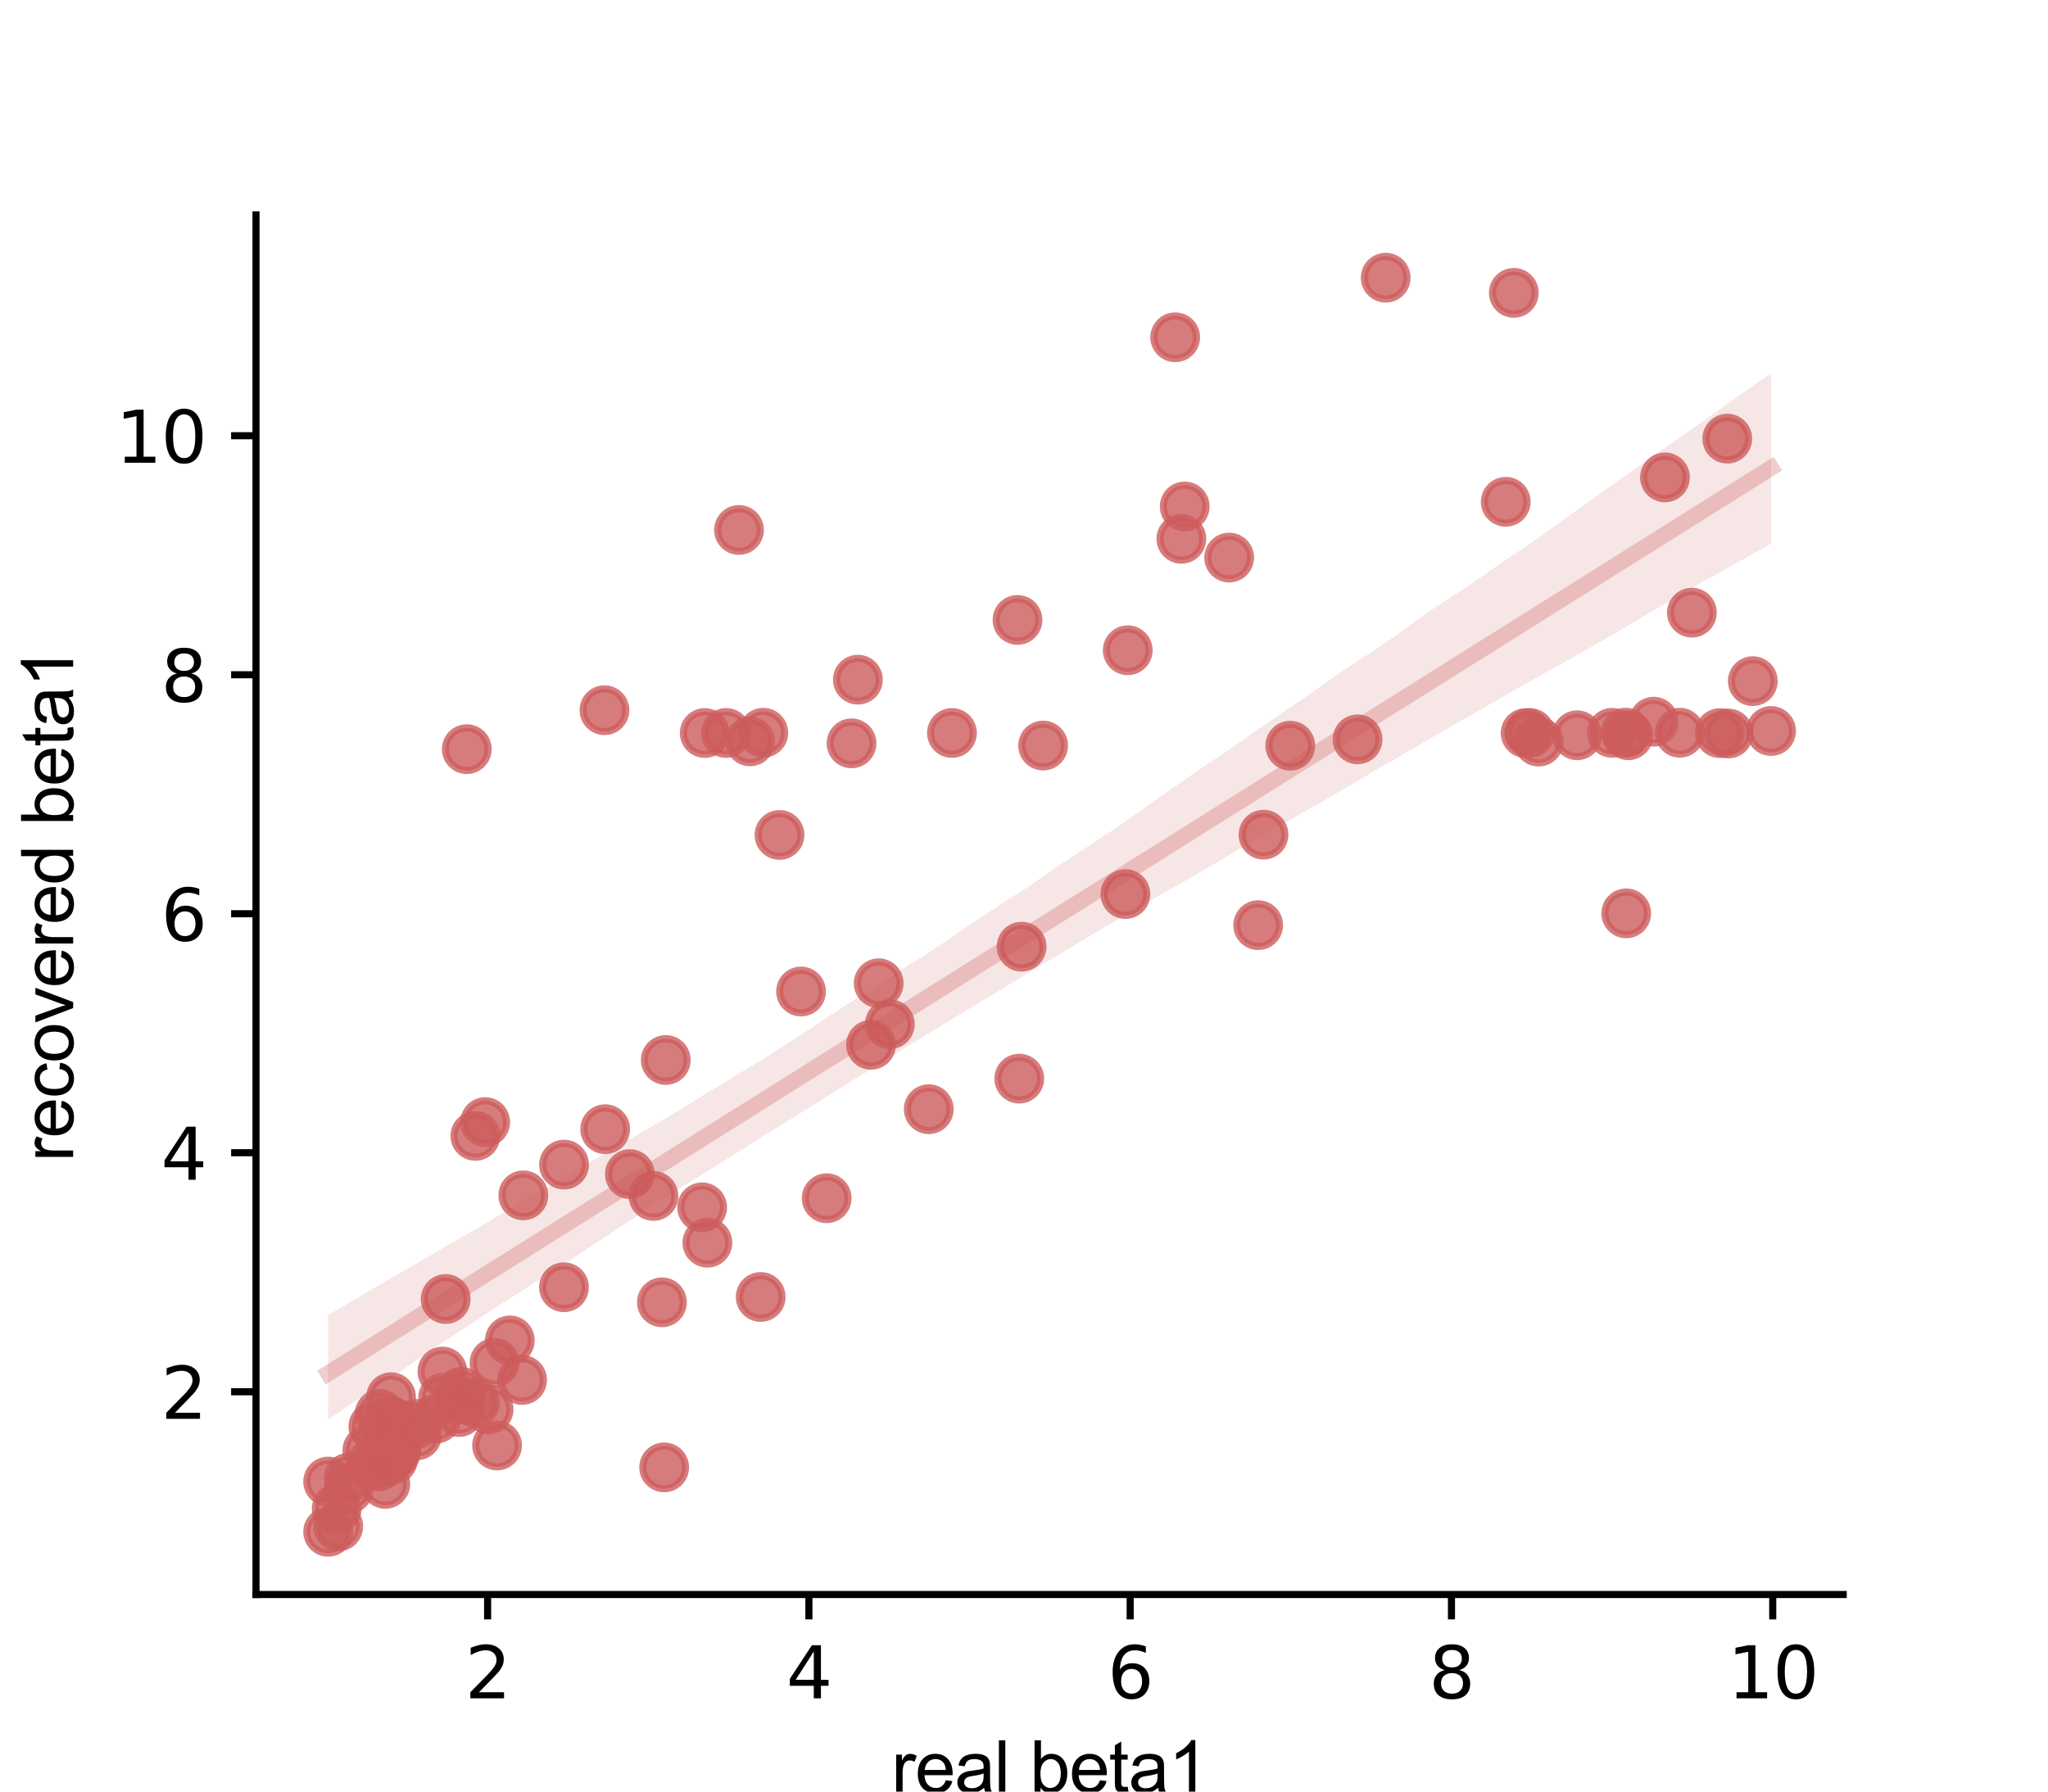 <?xml version="1.0" encoding="utf-8" standalone="no"?>
<!DOCTYPE svg PUBLIC "-//W3C//DTD SVG 1.1//EN"
  "http://www.w3.org/Graphics/SVG/1.1/DTD/svg11.dtd">
<svg xmlns:xlink="http://www.w3.org/1999/xlink" width="288pt" height="252pt" viewBox="0 0 288 252" xmlns="http://www.w3.org/2000/svg" version="1.1">
 <defs>
  <style type="text/css">*{stroke-linejoin: round; stroke-linecap: butt}</style>
 </defs>
 <g id="figure_1">
  <g id="patch_1">
   <path d="M 0 252 
L 288 252 
L 288 0 
L 0 0 
L 0 252 
z
" style="fill: none"/>
  </g>
  <g id="axes_1">
   <g id="patch_2">
    <path d="M 36 224.28 
L 259.2 224.28 
L 259.2 30.24 
L 36 30.24 
L 36 224.28 
z
" style="fill: none"/>
   </g>
   <g id="PathCollection_1">
    <defs>
     <path id="m2aeb0c3bf8" d="M 0 3 
C 0.796 3 1.559 2.684 2.121 2.121 
C 2.684 1.559 3 0.796 3 0 
C 3 -0.796 2.684 -1.559 2.121 -2.121 
C 1.559 -2.684 0.796 -3 0 -3 
C -0.796 -3 -1.559 -2.684 -2.121 -2.121 
C -2.684 -1.559 -3 -0.796 -3 0 
C -3 0.796 -2.684 1.559 -2.121 2.121 
C -1.559 2.684 -0.796 3 0 3 
z
" style="stroke: #cd5c5c; stroke-opacity: 0.8"/>
    </defs>
    <g clip-path="url(#pf7941403ad)">
     <use xlink:href="#m2aeb0c3bf8" x="54.253" y="205.477" style="fill: #cd5c5c; fill-opacity: 0.8; stroke: #cd5c5c; stroke-opacity: 0.8"/>
     <use xlink:href="#m2aeb0c3bf8" x="93.624" y="149.098" style="fill: #cd5c5c; fill-opacity: 0.8; stroke: #cd5c5c; stroke-opacity: 0.8"/>
     <use xlink:href="#m2aeb0c3bf8" x="46.148" y="215.46" style="fill: #cd5c5c; fill-opacity: 0.8; stroke: #cd5c5c; stroke-opacity: 0.8"/>
     <use xlink:href="#m2aeb0c3bf8" x="242.9" y="61.7" style="fill: #cd5c5c; fill-opacity: 0.8; stroke: #cd5c5c; stroke-opacity: 0.8"/>
     <use xlink:href="#m2aeb0c3bf8" x="55.652" y="204.311" style="fill: #cd5c5c; fill-opacity: 0.8; stroke: #cd5c5c; stroke-opacity: 0.8"/>
     <use xlink:href="#m2aeb0c3bf8" x="66.85" y="159.769" style="fill: #cd5c5c; fill-opacity: 0.8; stroke: #cd5c5c; stroke-opacity: 0.8"/>
     <use xlink:href="#m2aeb0c3bf8" x="166.6" y="71.238" style="fill: #cd5c5c; fill-opacity: 0.8; stroke: #cd5c5c; stroke-opacity: 0.8"/>
     <use xlink:href="#m2aeb0c3bf8" x="98.739" y="169.819" style="fill: #cd5c5c; fill-opacity: 0.8; stroke: #cd5c5c; stroke-opacity: 0.8"/>
     <use xlink:href="#m2aeb0c3bf8" x="228.983" y="103.422" style="fill: #cd5c5c; fill-opacity: 0.8; stroke: #cd5c5c; stroke-opacity: 0.8"/>
     <use xlink:href="#m2aeb0c3bf8" x="241.858" y="103.119" style="fill: #cd5c5c; fill-opacity: 0.8; stroke: #cd5c5c; stroke-opacity: 0.8"/>
     <use xlink:href="#m2aeb0c3bf8" x="125.131" y="144.067" style="fill: #cd5c5c; fill-opacity: 0.8; stroke: #cd5c5c; stroke-opacity: 0.8"/>
     <use xlink:href="#m2aeb0c3bf8" x="177.681" y="117.401" style="fill: #cd5c5c; fill-opacity: 0.8; stroke: #cd5c5c; stroke-opacity: 0.8"/>
     <use xlink:href="#m2aeb0c3bf8" x="62.216" y="192.917" style="fill: #cd5c5c; fill-opacity: 0.8; stroke: #cd5c5c; stroke-opacity: 0.8"/>
     <use xlink:href="#m2aeb0c3bf8" x="47.569" y="214.698" style="fill: #cd5c5c; fill-opacity: 0.8; stroke: #cd5c5c; stroke-opacity: 0.8"/>
     <use xlink:href="#m2aeb0c3bf8" x="65.641" y="105.374" style="fill: #cd5c5c; fill-opacity: 0.8; stroke: #cd5c5c; stroke-opacity: 0.8"/>
     <use xlink:href="#m2aeb0c3bf8" x="236.225" y="103.065" style="fill: #cd5c5c; fill-opacity: 0.8; stroke: #cd5c5c; stroke-opacity: 0.8"/>
     <use xlink:href="#m2aeb0c3bf8" x="106.972" y="182.428" style="fill: #cd5c5c; fill-opacity: 0.8; stroke: #cd5c5c; stroke-opacity: 0.8"/>
     <use xlink:href="#m2aeb0c3bf8" x="53.387" y="198.877" style="fill: #cd5c5c; fill-opacity: 0.8; stroke: #cd5c5c; stroke-opacity: 0.8"/>
     <use xlink:href="#m2aeb0c3bf8" x="73.42" y="194.101" style="fill: #cd5c5c; fill-opacity: 0.8; stroke: #cd5c5c; stroke-opacity: 0.8"/>
     <use xlink:href="#m2aeb0c3bf8" x="93.085" y="183.18" style="fill: #cd5c5c; fill-opacity: 0.8; stroke: #cd5c5c; stroke-opacity: 0.8"/>
     <use xlink:href="#m2aeb0c3bf8" x="130.606" y="156.016" style="fill: #cd5c5c; fill-opacity: 0.8; stroke: #cd5c5c; stroke-opacity: 0.8"/>
     <use xlink:href="#m2aeb0c3bf8" x="93.398" y="206.397" style="fill: #cd5c5c; fill-opacity: 0.8; stroke: #cd5c5c; stroke-opacity: 0.8"/>
     <use xlink:href="#m2aeb0c3bf8" x="166.13" y="75.788" style="fill: #cd5c5c; fill-opacity: 0.8; stroke: #cd5c5c; stroke-opacity: 0.8"/>
     <use xlink:href="#m2aeb0c3bf8" x="68.711" y="198.238" style="fill: #cd5c5c; fill-opacity: 0.8; stroke: #cd5c5c; stroke-opacity: 0.8"/>
     <use xlink:href="#m2aeb0c3bf8" x="47.353" y="212.188" style="fill: #cd5c5c; fill-opacity: 0.8; stroke: #cd5c5c; stroke-opacity: 0.8"/>
     <use xlink:href="#m2aeb0c3bf8" x="249.055" y="102.82" style="fill: #cd5c5c; fill-opacity: 0.8; stroke: #cd5c5c; stroke-opacity: 0.8"/>
     <use xlink:href="#m2aeb0c3bf8" x="146.69" y="104.867" style="fill: #cd5c5c; fill-opacity: 0.8; stroke: #cd5c5c; stroke-opacity: 0.8"/>
     <use xlink:href="#m2aeb0c3bf8" x="62.317" y="196.606" style="fill: #cd5c5c; fill-opacity: 0.8; stroke: #cd5c5c; stroke-opacity: 0.8"/>
     <use xlink:href="#m2aeb0c3bf8" x="102.112" y="103.101" style="fill: #cd5c5c; fill-opacity: 0.8; stroke: #cd5c5c; stroke-opacity: 0.8"/>
     <use xlink:href="#m2aeb0c3bf8" x="62.675" y="182.713" style="fill: #cd5c5c; fill-opacity: 0.8; stroke: #cd5c5c; stroke-opacity: 0.8"/>
     <use xlink:href="#m2aeb0c3bf8" x="55.755" y="203.701" style="fill: #cd5c5c; fill-opacity: 0.8; stroke: #cd5c5c; stroke-opacity: 0.8"/>
     <use xlink:href="#m2aeb0c3bf8" x="211.747" y="70.582" style="fill: #cd5c5c; fill-opacity: 0.8; stroke: #cd5c5c; stroke-opacity: 0.8"/>
     <use xlink:href="#m2aeb0c3bf8" x="215.147" y="103.102" style="fill: #cd5c5c; fill-opacity: 0.8; stroke: #cd5c5c; stroke-opacity: 0.8"/>
     <use xlink:href="#m2aeb0c3bf8" x="66.771" y="197.274" style="fill: #cd5c5c; fill-opacity: 0.8; stroke: #cd5c5c; stroke-opacity: 0.8"/>
     <use xlink:href="#m2aeb0c3bf8" x="232.545" y="101.51" style="fill: #cd5c5c; fill-opacity: 0.8; stroke: #cd5c5c; stroke-opacity: 0.8"/>
     <use xlink:href="#m2aeb0c3bf8" x="112.645" y="139.461" style="fill: #cd5c5c; fill-opacity: 0.8; stroke: #cd5c5c; stroke-opacity: 0.8"/>
     <use xlink:href="#m2aeb0c3bf8" x="226.679" y="103.079" style="fill: #cd5c5c; fill-opacity: 0.8; stroke: #cd5c5c; stroke-opacity: 0.8"/>
     <use xlink:href="#m2aeb0c3bf8" x="99.477" y="174.796" style="fill: #cd5c5c; fill-opacity: 0.8; stroke: #cd5c5c; stroke-opacity: 0.8"/>
     <use xlink:href="#m2aeb0c3bf8" x="69.544" y="191.687" style="fill: #cd5c5c; fill-opacity: 0.8; stroke: #cd5c5c; stroke-opacity: 0.8"/>
     <use xlink:href="#m2aeb0c3bf8" x="71.694" y="188.54" style="fill: #cd5c5c; fill-opacity: 0.8; stroke: #cd5c5c; stroke-opacity: 0.8"/>
     <use xlink:href="#m2aeb0c3bf8" x="228.62" y="103.053" style="fill: #cd5c5c; fill-opacity: 0.8; stroke: #cd5c5c; stroke-opacity: 0.8"/>
     <use xlink:href="#m2aeb0c3bf8" x="58.552" y="200.28" style="fill: #cd5c5c; fill-opacity: 0.8; stroke: #cd5c5c; stroke-opacity: 0.8"/>
     <use xlink:href="#m2aeb0c3bf8" x="55.463" y="200.172" style="fill: #cd5c5c; fill-opacity: 0.8; stroke: #cd5c5c; stroke-opacity: 0.8"/>
     <use xlink:href="#m2aeb0c3bf8" x="212.881" y="41.193" style="fill: #cd5c5c; fill-opacity: 0.8; stroke: #cd5c5c; stroke-opacity: 0.8"/>
     <use xlink:href="#m2aeb0c3bf8" x="246.488" y="95.806" style="fill: #cd5c5c; fill-opacity: 0.8; stroke: #cd5c5c; stroke-opacity: 0.8"/>
     <use xlink:href="#m2aeb0c3bf8" x="51.659" y="203.997" style="fill: #cd5c5c; fill-opacity: 0.8; stroke: #cd5c5c; stroke-opacity: 0.8"/>
     <use xlink:href="#m2aeb0c3bf8" x="181.444" y="104.884" style="fill: #cd5c5c; fill-opacity: 0.8; stroke: #cd5c5c; stroke-opacity: 0.8"/>
     <use xlink:href="#m2aeb0c3bf8" x="119.746" y="104.556" style="fill: #cd5c5c; fill-opacity: 0.8; stroke: #cd5c5c; stroke-opacity: 0.8"/>
     <use xlink:href="#m2aeb0c3bf8" x="133.867" y="103.098" style="fill: #cd5c5c; fill-opacity: 0.8; stroke: #cd5c5c; stroke-opacity: 0.8"/>
     <use xlink:href="#m2aeb0c3bf8" x="109.62" y="117.44" style="fill: #cd5c5c; fill-opacity: 0.8; stroke: #cd5c5c; stroke-opacity: 0.8"/>
     <use xlink:href="#m2aeb0c3bf8" x="120.641" y="95.602" style="fill: #cd5c5c; fill-opacity: 0.8; stroke: #cd5c5c; stroke-opacity: 0.8"/>
     <use xlink:href="#m2aeb0c3bf8" x="79.319" y="163.81" style="fill: #cd5c5c; fill-opacity: 0.8; stroke: #cd5c5c; stroke-opacity: 0.8"/>
     <use xlink:href="#m2aeb0c3bf8" x="234.135" y="67.149" style="fill: #cd5c5c; fill-opacity: 0.8; stroke: #cd5c5c; stroke-opacity: 0.8"/>
     <use xlink:href="#m2aeb0c3bf8" x="228.688" y="128.47" style="fill: #cd5c5c; fill-opacity: 0.8; stroke: #cd5c5c; stroke-opacity: 0.8"/>
     <use xlink:href="#m2aeb0c3bf8" x="143.334" y="151.718" style="fill: #cd5c5c; fill-opacity: 0.8; stroke: #cd5c5c; stroke-opacity: 0.8"/>
     <use xlink:href="#m2aeb0c3bf8" x="49.018" y="209.424" style="fill: #cd5c5c; fill-opacity: 0.8; stroke: #cd5c5c; stroke-opacity: 0.8"/>
     <use xlink:href="#m2aeb0c3bf8" x="54.188" y="208.718" style="fill: #cd5c5c; fill-opacity: 0.8; stroke: #cd5c5c; stroke-opacity: 0.8"/>
     <use xlink:href="#m2aeb0c3bf8" x="103.919" y="74.545" style="fill: #cd5c5c; fill-opacity: 0.8; stroke: #cd5c5c; stroke-opacity: 0.8"/>
     <use xlink:href="#m2aeb0c3bf8" x="54.877" y="199.822" style="fill: #cd5c5c; fill-opacity: 0.8; stroke: #cd5c5c; stroke-opacity: 0.8"/>
     <use xlink:href="#m2aeb0c3bf8" x="176.932" y="130.131" style="fill: #cd5c5c; fill-opacity: 0.8; stroke: #cd5c5c; stroke-opacity: 0.8"/>
     <use xlink:href="#m2aeb0c3bf8" x="52.1" y="206.06" style="fill: #cd5c5c; fill-opacity: 0.8; stroke: #cd5c5c; stroke-opacity: 0.8"/>
     <use xlink:href="#m2aeb0c3bf8" x="190.909" y="103.996" style="fill: #cd5c5c; fill-opacity: 0.8; stroke: #cd5c5c; stroke-opacity: 0.8"/>
     <use xlink:href="#m2aeb0c3bf8" x="107.34" y="103.069" style="fill: #cd5c5c; fill-opacity: 0.8; stroke: #cd5c5c; stroke-opacity: 0.8"/>
     <use xlink:href="#m2aeb0c3bf8" x="85.105" y="158.829" style="fill: #cd5c5c; fill-opacity: 0.8; stroke: #cd5c5c; stroke-opacity: 0.8"/>
     <use xlink:href="#m2aeb0c3bf8" x="73.589" y="168.133" style="fill: #cd5c5c; fill-opacity: 0.8; stroke: #cd5c5c; stroke-opacity: 0.8"/>
     <use xlink:href="#m2aeb0c3bf8" x="221.782" y="103.421" style="fill: #cd5c5c; fill-opacity: 0.8; stroke: #cd5c5c; stroke-opacity: 0.8"/>
     <use xlink:href="#m2aeb0c3bf8" x="88.572" y="165.149" style="fill: #cd5c5c; fill-opacity: 0.8; stroke: #cd5c5c; stroke-opacity: 0.8"/>
     <use xlink:href="#m2aeb0c3bf8" x="85.003" y="99.895" style="fill: #cd5c5c; fill-opacity: 0.8; stroke: #cd5c5c; stroke-opacity: 0.8"/>
     <use xlink:href="#m2aeb0c3bf8" x="91.888" y="168.217" style="fill: #cd5c5c; fill-opacity: 0.8; stroke: #cd5c5c; stroke-opacity: 0.8"/>
     <use xlink:href="#m2aeb0c3bf8" x="216.366" y="104.311" style="fill: #cd5c5c; fill-opacity: 0.8; stroke: #cd5c5c; stroke-opacity: 0.8"/>
     <use xlink:href="#m2aeb0c3bf8" x="54.996" y="196.529" style="fill: #cd5c5c; fill-opacity: 0.8; stroke: #cd5c5c; stroke-opacity: 0.8"/>
     <use xlink:href="#m2aeb0c3bf8" x="158.589" y="91.464" style="fill: #cd5c5c; fill-opacity: 0.8; stroke: #cd5c5c; stroke-opacity: 0.8"/>
     <use xlink:href="#m2aeb0c3bf8" x="122.487" y="146.955" style="fill: #cd5c5c; fill-opacity: 0.8; stroke: #cd5c5c; stroke-opacity: 0.8"/>
     <use xlink:href="#m2aeb0c3bf8" x="237.921" y="86.178" style="fill: #cd5c5c; fill-opacity: 0.8; stroke: #cd5c5c; stroke-opacity: 0.8"/>
     <use xlink:href="#m2aeb0c3bf8" x="158.258" y="125.756" style="fill: #cd5c5c; fill-opacity: 0.8; stroke: #cd5c5c; stroke-opacity: 0.8"/>
     <use xlink:href="#m2aeb0c3bf8" x="172.851" y="78.427" style="fill: #cd5c5c; fill-opacity: 0.8; stroke: #cd5c5c; stroke-opacity: 0.8"/>
     <use xlink:href="#m2aeb0c3bf8" x="99.106" y="103.105" style="fill: #cd5c5c; fill-opacity: 0.8; stroke: #cd5c5c; stroke-opacity: 0.8"/>
     <use xlink:href="#m2aeb0c3bf8" x="123.565" y="138.304" style="fill: #cd5c5c; fill-opacity: 0.8; stroke: #cd5c5c; stroke-opacity: 0.8"/>
     <use xlink:href="#m2aeb0c3bf8" x="214.542" y="103.111" style="fill: #cd5c5c; fill-opacity: 0.8; stroke: #cd5c5c; stroke-opacity: 0.8"/>
     <use xlink:href="#m2aeb0c3bf8" x="194.864" y="39.06" style="fill: #cd5c5c; fill-opacity: 0.8; stroke: #cd5c5c; stroke-opacity: 0.8"/>
     <use xlink:href="#m2aeb0c3bf8" x="143.085" y="87.196" style="fill: #cd5c5c; fill-opacity: 0.8; stroke: #cd5c5c; stroke-opacity: 0.8"/>
     <use xlink:href="#m2aeb0c3bf8" x="79.309" y="181.061" style="fill: #cd5c5c; fill-opacity: 0.8; stroke: #cd5c5c; stroke-opacity: 0.8"/>
     <use xlink:href="#m2aeb0c3bf8" x="64.548" y="198.618" style="fill: #cd5c5c; fill-opacity: 0.8; stroke: #cd5c5c; stroke-opacity: 0.8"/>
     <use xlink:href="#m2aeb0c3bf8" x="165.264" y="47.44" style="fill: #cd5c5c; fill-opacity: 0.8; stroke: #cd5c5c; stroke-opacity: 0.8"/>
     <use xlink:href="#m2aeb0c3bf8" x="116.253" y="168.539" style="fill: #cd5c5c; fill-opacity: 0.8; stroke: #cd5c5c; stroke-opacity: 0.8"/>
     <use xlink:href="#m2aeb0c3bf8" x="54.146" y="200.99" style="fill: #cd5c5c; fill-opacity: 0.8; stroke: #cd5c5c; stroke-opacity: 0.8"/>
     <use xlink:href="#m2aeb0c3bf8" x="68.228" y="157.83" style="fill: #cd5c5c; fill-opacity: 0.8; stroke: #cd5c5c; stroke-opacity: 0.8"/>
     <use xlink:href="#m2aeb0c3bf8" x="143.665" y="133.157" style="fill: #cd5c5c; fill-opacity: 0.8; stroke: #cd5c5c; stroke-opacity: 0.8"/>
     <use xlink:href="#m2aeb0c3bf8" x="52.505" y="200.657" style="fill: #cd5c5c; fill-opacity: 0.8; stroke: #cd5c5c; stroke-opacity: 0.8"/>
     <use xlink:href="#m2aeb0c3bf8" x="55.253" y="205.294" style="fill: #cd5c5c; fill-opacity: 0.8; stroke: #cd5c5c; stroke-opacity: 0.8"/>
     <use xlink:href="#m2aeb0c3bf8" x="61.336" y="199.539" style="fill: #cd5c5c; fill-opacity: 0.8; stroke: #cd5c5c; stroke-opacity: 0.8"/>
     <use xlink:href="#m2aeb0c3bf8" x="64.643" y="196.875" style="fill: #cd5c5c; fill-opacity: 0.8; stroke: #cd5c5c; stroke-opacity: 0.8"/>
     <use xlink:href="#m2aeb0c3bf8" x="46.145" y="208.392" style="fill: #cd5c5c; fill-opacity: 0.8; stroke: #cd5c5c; stroke-opacity: 0.8"/>
     <use xlink:href="#m2aeb0c3bf8" x="64.841" y="195.76" style="fill: #cd5c5c; fill-opacity: 0.8; stroke: #cd5c5c; stroke-opacity: 0.8"/>
     <use xlink:href="#m2aeb0c3bf8" x="69.898" y="203.322" style="fill: #cd5c5c; fill-opacity: 0.8; stroke: #cd5c5c; stroke-opacity: 0.8"/>
     <use xlink:href="#m2aeb0c3bf8" x="49.045" y="207.844" style="fill: #cd5c5c; fill-opacity: 0.8; stroke: #cd5c5c; stroke-opacity: 0.8"/>
     <use xlink:href="#m2aeb0c3bf8" x="58.636" y="201.882" style="fill: #cd5c5c; fill-opacity: 0.8; stroke: #cd5c5c; stroke-opacity: 0.8"/>
     <use xlink:href="#m2aeb0c3bf8" x="105.472" y="104.274" style="fill: #cd5c5c; fill-opacity: 0.8; stroke: #cd5c5c; stroke-opacity: 0.8"/>
     <use xlink:href="#m2aeb0c3bf8" x="53.308" y="206.26" style="fill: #cd5c5c; fill-opacity: 0.8; stroke: #cd5c5c; stroke-opacity: 0.8"/>
     <use xlink:href="#m2aeb0c3bf8" x="243.046" y="103.172" style="fill: #cd5c5c; fill-opacity: 0.8; stroke: #cd5c5c; stroke-opacity: 0.8"/>
    </g>
   </g>
   <g id="line2d_1">
    <path d="M 46.145 193.168 
L 48.195 191.881 
L 50.245 190.595 
L 52.294 189.308 
L 54.344 188.022 
L 56.393 186.736 
L 58.443 185.449 
L 60.493 184.163 
L 62.542 182.876 
L 64.592 181.59 
L 66.641 180.303 
L 68.691 179.017 
L 70.74 177.731 
L 72.79 176.444 
L 74.84 175.158 
L 76.889 173.871 
L 78.939 172.585 
L 80.988 171.298 
L 83.038 170.012 
L 85.088 168.726 
L 87.137 167.439 
L 89.187 166.153 
L 91.236 164.866 
L 93.286 163.58 
L 95.336 162.293 
L 97.385 161.007 
L 99.435 159.721 
L 101.484 158.434 
L 103.534 157.148 
L 105.583 155.861 
L 107.633 154.575 
L 109.683 153.288 
L 111.732 152.002 
L 113.782 150.716 
L 115.831 149.429 
L 117.881 148.143 
L 119.931 146.856 
L 121.98 145.57 
L 124.03 144.283 
L 126.079 142.997 
L 128.129 141.71 
L 130.179 140.424 
L 132.228 139.138 
L 134.278 137.851 
L 136.327 136.565 
L 138.377 135.278 
L 140.426 133.992 
L 142.476 132.705 
L 144.526 131.419 
L 146.575 130.133 
L 148.625 128.846 
L 150.674 127.56 
L 152.724 126.273 
L 154.774 124.987 
L 156.823 123.7 
L 158.873 122.414 
L 160.922 121.128 
L 162.972 119.841 
L 165.021 118.555 
L 167.071 117.268 
L 169.121 115.982 
L 171.17 114.695 
L 173.22 113.409 
L 175.269 112.123 
L 177.319 110.836 
L 179.369 109.55 
L 181.418 108.263 
L 183.468 106.977 
L 185.517 105.69 
L 187.567 104.404 
L 189.617 103.118 
L 191.666 101.831 
L 193.716 100.545 
L 195.765 99.258 
L 197.815 97.972 
L 199.864 96.685 
L 201.914 95.399 
L 203.964 94.113 
L 206.013 92.826 
L 208.063 91.54 
L 210.112 90.253 
L 212.162 88.967 
L 214.212 87.68 
L 216.261 86.394 
L 218.311 85.107 
L 220.36 83.821 
L 222.41 82.535 
L 224.46 81.248 
L 226.509 79.962 
L 228.559 78.675 
L 230.608 77.389 
L 232.658 76.102 
L 234.707 74.816 
L 236.757 73.53 
L 238.807 72.243 
L 240.856 70.957 
L 242.906 69.67 
L 244.955 68.384 
L 247.005 67.097 
L 249.055 65.811 
" clip-path="url(#pf7941403ad)" style="fill: none; stroke: #cd5c5c; stroke-opacity: 0.3; stroke-width: 2.25; stroke-linecap: square"/>
   </g>
   <g id="PolyCollection_1">
    <path d="M 46.145 184.962 
L 46.145 199.652 
L 48.195 198.267 
L 50.245 196.853 
L 52.294 195.464 
L 54.344 194.132 
L 56.393 192.813 
L 58.443 191.419 
L 60.493 189.964 
L 62.542 188.607 
L 64.592 187.301 
L 66.641 185.94 
L 68.691 184.589 
L 70.74 183.245 
L 72.79 181.959 
L 74.84 180.622 
L 76.889 179.322 
L 78.939 178.022 
L 80.988 176.721 
L 83.038 175.329 
L 85.088 173.992 
L 87.137 172.639 
L 89.187 171.291 
L 91.236 169.914 
L 93.286 168.563 
L 95.336 167.345 
L 97.385 166.027 
L 99.435 164.755 
L 101.484 163.498 
L 103.534 162.209 
L 105.583 160.924 
L 107.633 159.608 
L 109.683 158.356 
L 111.732 157.072 
L 113.782 155.788 
L 115.831 154.51 
L 117.881 153.218 
L 119.931 151.933 
L 121.98 150.696 
L 124.03 149.416 
L 126.079 148.137 
L 128.129 146.852 
L 130.179 145.591 
L 132.228 144.349 
L 134.278 143.111 
L 136.327 141.873 
L 138.377 140.635 
L 140.426 139.397 
L 142.476 138.129 
L 144.526 136.921 
L 146.575 135.685 
L 148.625 134.447 
L 150.674 133.208 
L 152.724 131.97 
L 154.774 130.734 
L 156.823 129.548 
L 158.873 128.388 
L 160.922 127.219 
L 162.972 125.97 
L 165.021 124.81 
L 167.071 123.664 
L 169.121 122.443 
L 171.17 121.272 
L 173.22 120.046 
L 175.269 118.819 
L 177.319 117.593 
L 179.369 116.415 
L 181.418 115.311 
L 183.468 114.139 
L 185.517 113.001 
L 187.567 111.809 
L 189.617 110.614 
L 191.666 109.399 
L 193.716 108.169 
L 195.765 107.02 
L 197.815 105.781 
L 199.864 104.613 
L 201.914 103.419 
L 203.964 102.246 
L 206.013 101.065 
L 208.063 99.888 
L 210.112 98.711 
L 212.162 97.534 
L 214.212 96.368 
L 216.261 95.218 
L 218.311 94.068 
L 220.36 92.918 
L 222.41 91.766 
L 224.46 90.615 
L 226.509 89.438 
L 228.559 88.222 
L 230.608 87.007 
L 232.658 85.791 
L 234.707 84.609 
L 236.757 83.451 
L 238.807 82.221 
L 240.856 81.061 
L 242.906 79.911 
L 244.955 78.761 
L 247.005 77.611 
L 249.055 76.461 
L 249.055 52.496 
L 249.055 52.496 
L 247.005 53.937 
L 244.955 55.379 
L 242.906 56.82 
L 240.856 58.262 
L 238.807 59.704 
L 236.757 61.145 
L 234.707 62.585 
L 232.658 63.997 
L 230.608 65.463 
L 228.559 66.908 
L 226.509 68.35 
L 224.46 69.804 
L 222.41 71.272 
L 220.36 72.726 
L 218.311 74.217 
L 216.261 75.708 
L 214.212 77.116 
L 212.162 78.481 
L 210.112 79.878 
L 208.063 81.317 
L 206.013 82.74 
L 203.964 84.046 
L 201.914 85.353 
L 199.864 86.814 
L 197.815 88.292 
L 195.765 89.762 
L 193.716 91.161 
L 191.666 92.502 
L 189.617 93.828 
L 187.567 95.229 
L 185.517 96.67 
L 183.468 98.112 
L 181.418 99.519 
L 179.369 100.914 
L 177.319 102.308 
L 175.269 103.748 
L 173.22 105.21 
L 171.17 106.568 
L 169.121 107.939 
L 167.071 109.338 
L 165.021 110.76 
L 162.972 112.216 
L 160.922 113.672 
L 158.873 115.129 
L 156.823 116.54 
L 154.774 117.871 
L 152.724 119.245 
L 150.674 120.587 
L 148.625 121.937 
L 146.575 123.349 
L 144.526 124.787 
L 142.476 126.077 
L 140.426 127.392 
L 138.377 128.75 
L 136.327 130.099 
L 134.278 131.504 
L 132.228 132.922 
L 130.179 134.266 
L 128.129 135.529 
L 126.079 136.843 
L 124.03 138.171 
L 121.98 139.455 
L 119.931 140.773 
L 117.881 142.087 
L 115.831 143.413 
L 113.782 144.778 
L 111.732 146.155 
L 109.683 147.429 
L 107.633 148.769 
L 105.583 149.988 
L 103.534 151.225 
L 101.484 152.548 
L 99.435 153.68 
L 97.385 155.021 
L 95.336 156.259 
L 93.286 157.491 
L 91.236 158.699 
L 89.187 159.886 
L 87.137 161.072 
L 85.088 162.259 
L 83.038 163.445 
L 80.988 164.633 
L 78.939 165.823 
L 76.889 167.006 
L 74.84 168.199 
L 72.79 169.451 
L 70.74 170.567 
L 68.691 171.837 
L 66.641 173.03 
L 64.592 174.224 
L 62.542 175.391 
L 60.493 176.602 
L 58.443 177.785 
L 56.393 178.964 
L 54.344 180.144 
L 52.294 181.357 
L 50.245 182.576 
L 48.195 183.769 
L 46.145 184.962 
z
" clip-path="url(#pf7941403ad)" style="fill: #cd5c5c; fill-opacity: 0.15"/>
   </g>
   <g id="matplotlib.axis_1">
    <g id="xtick_1">
     <g id="line2d_2">
      <defs>
       <path id="mf357de31aa" d="M 0 0 
L 0 3.5 
" style="stroke: #000000"/>
      </defs>
      <g>
       <use xlink:href="#mf357de31aa" x="68.572" y="224.28" style="stroke: #000000"/>
      </g>
     </g>
     <g id="text_1">
      <!-- 2 -->
      <g transform="translate(65.391 238.878) scale(0.1 -0.1)">
       <defs>
        <path id="DejaVuSans-32" d="M 1228 531 
L 3431 531 
L 3431 0 
L 469 0 
L 469 531 
Q 828 903 1448 1529 
Q 2069 2156 2228 2338 
Q 2531 2678 2651 2914 
Q 2772 3150 2772 3378 
Q 2772 3750 2511 3984 
Q 2250 4219 1831 4219 
Q 1534 4219 1204 4116 
Q 875 4013 500 3803 
L 500 4441 
Q 881 4594 1212 4672 
Q 1544 4750 1819 4750 
Q 2544 4750 2975 4387 
Q 3406 4025 3406 3419 
Q 3406 3131 3298 2873 
Q 3191 2616 2906 2266 
Q 2828 2175 2409 1742 
Q 1991 1309 1228 531 
z
" transform="scale(0.016)"/>
       </defs>
       <use xlink:href="#DejaVuSans-32"/>
      </g>
     </g>
    </g>
    <g id="xtick_2">
     <g id="line2d_3">
      <g>
       <use xlink:href="#mf357de31aa" x="113.752" y="224.28" style="stroke: #000000"/>
      </g>
     </g>
     <g id="text_2">
      <!-- 4 -->
      <g transform="translate(110.571 238.878) scale(0.1 -0.1)">
       <defs>
        <path id="DejaVuSans-34" d="M 2419 4116 
L 825 1625 
L 2419 1625 
L 2419 4116 
z
M 2253 4666 
L 3047 4666 
L 3047 1625 
L 3713 1625 
L 3713 1100 
L 3047 1100 
L 3047 0 
L 2419 0 
L 2419 1100 
L 313 1100 
L 313 1709 
L 2253 4666 
z
" transform="scale(0.016)"/>
       </defs>
       <use xlink:href="#DejaVuSans-34"/>
      </g>
     </g>
    </g>
    <g id="xtick_3">
     <g id="line2d_4">
      <g>
       <use xlink:href="#mf357de31aa" x="158.932" y="224.28" style="stroke: #000000"/>
      </g>
     </g>
     <g id="text_3">
      <!-- 6 -->
      <g transform="translate(155.751 238.878) scale(0.1 -0.1)">
       <defs>
        <path id="DejaVuSans-36" d="M 2113 2584 
Q 1688 2584 1439 2293 
Q 1191 2003 1191 1497 
Q 1191 994 1439 701 
Q 1688 409 2113 409 
Q 2538 409 2786 701 
Q 3034 994 3034 1497 
Q 3034 2003 2786 2293 
Q 2538 2584 2113 2584 
z
M 3366 4563 
L 3366 3988 
Q 3128 4100 2886 4159 
Q 2644 4219 2406 4219 
Q 1781 4219 1451 3797 
Q 1122 3375 1075 2522 
Q 1259 2794 1537 2939 
Q 1816 3084 2150 3084 
Q 2853 3084 3261 2657 
Q 3669 2231 3669 1497 
Q 3669 778 3244 343 
Q 2819 -91 2113 -91 
Q 1303 -91 875 529 
Q 447 1150 447 2328 
Q 447 3434 972 4092 
Q 1497 4750 2381 4750 
Q 2619 4750 2861 4703 
Q 3103 4656 3366 4563 
z
" transform="scale(0.016)"/>
       </defs>
       <use xlink:href="#DejaVuSans-36"/>
      </g>
     </g>
    </g>
    <g id="xtick_4">
     <g id="line2d_5">
      <g>
       <use xlink:href="#mf357de31aa" x="204.112" y="224.28" style="stroke: #000000"/>
      </g>
     </g>
     <g id="text_4">
      <!-- 8 -->
      <g transform="translate(200.931 238.878) scale(0.1 -0.1)">
       <defs>
        <path id="DejaVuSans-38" d="M 2034 2216 
Q 1584 2216 1326 1975 
Q 1069 1734 1069 1313 
Q 1069 891 1326 650 
Q 1584 409 2034 409 
Q 2484 409 2743 651 
Q 3003 894 3003 1313 
Q 3003 1734 2745 1975 
Q 2488 2216 2034 2216 
z
M 1403 2484 
Q 997 2584 770 2862 
Q 544 3141 544 3541 
Q 544 4100 942 4425 
Q 1341 4750 2034 4750 
Q 2731 4750 3128 4425 
Q 3525 4100 3525 3541 
Q 3525 3141 3298 2862 
Q 3072 2584 2669 2484 
Q 3125 2378 3379 2068 
Q 3634 1759 3634 1313 
Q 3634 634 3220 271 
Q 2806 -91 2034 -91 
Q 1263 -91 848 271 
Q 434 634 434 1313 
Q 434 1759 690 2068 
Q 947 2378 1403 2484 
z
M 1172 3481 
Q 1172 3119 1398 2916 
Q 1625 2713 2034 2713 
Q 2441 2713 2670 2916 
Q 2900 3119 2900 3481 
Q 2900 3844 2670 4047 
Q 2441 4250 2034 4250 
Q 1625 4250 1398 4047 
Q 1172 3844 1172 3481 
z
" transform="scale(0.016)"/>
       </defs>
       <use xlink:href="#DejaVuSans-38"/>
      </g>
     </g>
    </g>
    <g id="xtick_5">
     <g id="line2d_6">
      <g>
       <use xlink:href="#mf357de31aa" x="249.292" y="224.28" style="stroke: #000000"/>
      </g>
     </g>
     <g id="text_5">
      <!-- 10 -->
      <g transform="translate(242.93 238.878) scale(0.1 -0.1)">
       <defs>
        <path id="DejaVuSans-31" d="M 794 531 
L 1825 531 
L 1825 4091 
L 703 3866 
L 703 4441 
L 1819 4666 
L 2450 4666 
L 2450 531 
L 3481 531 
L 3481 0 
L 794 0 
L 794 531 
z
" transform="scale(0.016)"/>
        <path id="DejaVuSans-30" d="M 2034 4250 
Q 1547 4250 1301 3770 
Q 1056 3291 1056 2328 
Q 1056 1369 1301 889 
Q 1547 409 2034 409 
Q 2525 409 2770 889 
Q 3016 1369 3016 2328 
Q 3016 3291 2770 3770 
Q 2525 4250 2034 4250 
z
M 2034 4750 
Q 2819 4750 3233 4129 
Q 3647 3509 3647 2328 
Q 3647 1150 3233 529 
Q 2819 -91 2034 -91 
Q 1250 -91 836 529 
Q 422 1150 422 2328 
Q 422 3509 836 4129 
Q 1250 4750 2034 4750 
z
" transform="scale(0.016)"/>
       </defs>
       <use xlink:href="#DejaVuSans-31"/>
       <use xlink:href="#DejaVuSans-30" x="63.623"/>
      </g>
     </g>
    </g>
    <g id="text_6">
     <!-- real beta1 -->
     <g transform="translate(125.363 252.116) scale(0.1 -0.1)">
      <defs>
       <path id="ArialMT-72" d="M 416 0 
L 416 3319 
L 922 3319 
L 922 2816 
Q 1116 3169 1280 3281 
Q 1444 3394 1641 3394 
Q 1925 3394 2219 3213 
L 2025 2691 
Q 1819 2813 1613 2813 
Q 1428 2813 1281 2702 
Q 1134 2591 1072 2394 
Q 978 2094 978 1738 
L 978 0 
L 416 0 
z
" transform="scale(0.016)"/>
       <path id="ArialMT-65" d="M 2694 1069 
L 3275 997 
Q 3138 488 2766 206 
Q 2394 -75 1816 -75 
Q 1088 -75 661 373 
Q 234 822 234 1631 
Q 234 2469 665 2931 
Q 1097 3394 1784 3394 
Q 2450 3394 2872 2941 
Q 3294 2488 3294 1666 
Q 3294 1616 3291 1516 
L 816 1516 
Q 847 969 1125 678 
Q 1403 388 1819 388 
Q 2128 388 2347 550 
Q 2566 713 2694 1069 
z
M 847 1978 
L 2700 1978 
Q 2663 2397 2488 2606 
Q 2219 2931 1791 2931 
Q 1403 2931 1139 2672 
Q 875 2413 847 1978 
z
" transform="scale(0.016)"/>
       <path id="ArialMT-61" d="M 2588 409 
Q 2275 144 1986 34 
Q 1697 -75 1366 -75 
Q 819 -75 525 192 
Q 231 459 231 875 
Q 231 1119 342 1320 
Q 453 1522 633 1644 
Q 813 1766 1038 1828 
Q 1203 1872 1538 1913 
Q 2219 1994 2541 2106 
Q 2544 2222 2544 2253 
Q 2544 2597 2384 2738 
Q 2169 2928 1744 2928 
Q 1347 2928 1158 2789 
Q 969 2650 878 2297 
L 328 2372 
Q 403 2725 575 2942 
Q 747 3159 1072 3276 
Q 1397 3394 1825 3394 
Q 2250 3394 2515 3294 
Q 2781 3194 2906 3042 
Q 3031 2891 3081 2659 
Q 3109 2516 3109 2141 
L 3109 1391 
Q 3109 606 3145 398 
Q 3181 191 3288 0 
L 2700 0 
Q 2613 175 2588 409 
z
M 2541 1666 
Q 2234 1541 1622 1453 
Q 1275 1403 1131 1340 
Q 988 1278 909 1158 
Q 831 1038 831 891 
Q 831 666 1001 516 
Q 1172 366 1500 366 
Q 1825 366 2078 508 
Q 2331 650 2450 897 
Q 2541 1088 2541 1459 
L 2541 1666 
z
" transform="scale(0.016)"/>
       <path id="ArialMT-6c" d="M 409 0 
L 409 4581 
L 972 4581 
L 972 0 
L 409 0 
z
" transform="scale(0.016)"/>
       <path id="ArialMT-20" transform="scale(0.016)"/>
       <path id="ArialMT-62" d="M 941 0 
L 419 0 
L 419 4581 
L 981 4581 
L 981 2947 
Q 1338 3394 1891 3394 
Q 2197 3394 2470 3270 
Q 2744 3147 2920 2923 
Q 3097 2700 3197 2384 
Q 3297 2069 3297 1709 
Q 3297 856 2875 390 
Q 2453 -75 1863 -75 
Q 1275 -75 941 416 
L 941 0 
z
M 934 1684 
Q 934 1088 1097 822 
Q 1363 388 1816 388 
Q 2184 388 2453 708 
Q 2722 1028 2722 1663 
Q 2722 2313 2464 2622 
Q 2206 2931 1841 2931 
Q 1472 2931 1203 2611 
Q 934 2291 934 1684 
z
" transform="scale(0.016)"/>
       <path id="ArialMT-74" d="M 1650 503 
L 1731 6 
Q 1494 -44 1306 -44 
Q 1000 -44 831 53 
Q 663 150 594 308 
Q 525 466 525 972 
L 525 2881 
L 113 2881 
L 113 3319 
L 525 3319 
L 525 4141 
L 1084 4478 
L 1084 3319 
L 1650 3319 
L 1650 2881 
L 1084 2881 
L 1084 941 
Q 1084 700 1114 631 
Q 1144 563 1211 522 
Q 1278 481 1403 481 
Q 1497 481 1650 503 
z
" transform="scale(0.016)"/>
       <path id="ArialMT-31" d="M 2384 0 
L 1822 0 
L 1822 3584 
Q 1619 3391 1289 3197 
Q 959 3003 697 2906 
L 697 3450 
Q 1169 3672 1522 3987 
Q 1875 4303 2022 4600 
L 2384 4600 
L 2384 0 
z
" transform="scale(0.016)"/>
      </defs>
      <use xlink:href="#ArialMT-72"/>
      <use xlink:href="#ArialMT-65" x="33.301"/>
      <use xlink:href="#ArialMT-61" x="88.916"/>
      <use xlink:href="#ArialMT-6c" x="144.531"/>
      <use xlink:href="#ArialMT-20" x="166.748"/>
      <use xlink:href="#ArialMT-62" x="194.531"/>
      <use xlink:href="#ArialMT-65" x="250.146"/>
      <use xlink:href="#ArialMT-74" x="305.762"/>
      <use xlink:href="#ArialMT-61" x="333.545"/>
      <use xlink:href="#ArialMT-31" x="389.16"/>
     </g>
    </g>
   </g>
   <g id="matplotlib.axis_2">
    <g id="ytick_1">
     <g id="line2d_7">
      <defs>
       <path id="m1bc69bc26b" d="M 0 0 
L -3.5 0 
" style="stroke: #000000"/>
      </defs>
      <g>
       <use xlink:href="#m1bc69bc26b" x="36" y="195.762" style="stroke: #000000"/>
      </g>
     </g>
     <g id="text_7">
      <!-- 2 -->
      <g transform="translate(22.637 199.561) scale(0.1 -0.1)">
       <use xlink:href="#DejaVuSans-32"/>
      </g>
     </g>
    </g>
    <g id="ytick_2">
     <g id="line2d_8">
      <g>
       <use xlink:href="#m1bc69bc26b" x="36" y="162.143" style="stroke: #000000"/>
      </g>
     </g>
     <g id="text_8">
      <!-- 4 -->
      <g transform="translate(22.637 165.943) scale(0.1 -0.1)">
       <use xlink:href="#DejaVuSans-34"/>
      </g>
     </g>
    </g>
    <g id="ytick_3">
     <g id="line2d_9">
      <g>
       <use xlink:href="#m1bc69bc26b" x="36" y="128.525" style="stroke: #000000"/>
      </g>
     </g>
     <g id="text_9">
      <!-- 6 -->
      <g transform="translate(22.637 132.324) scale(0.1 -0.1)">
       <use xlink:href="#DejaVuSans-36"/>
      </g>
     </g>
    </g>
    <g id="ytick_4">
     <g id="line2d_10">
      <g>
       <use xlink:href="#m1bc69bc26b" x="36" y="94.907" style="stroke: #000000"/>
      </g>
     </g>
     <g id="text_10">
      <!-- 8 -->
      <g transform="translate(22.637 98.706) scale(0.1 -0.1)">
       <use xlink:href="#DejaVuSans-38"/>
      </g>
     </g>
    </g>
    <g id="ytick_5">
     <g id="line2d_11">
      <g>
       <use xlink:href="#m1bc69bc26b" x="36" y="61.288" style="stroke: #000000"/>
      </g>
     </g>
     <g id="text_11">
      <!-- 10 -->
      <g transform="translate(16.275 65.087) scale(0.1 -0.1)">
       <use xlink:href="#DejaVuSans-31"/>
       <use xlink:href="#DejaVuSans-30" x="63.623"/>
      </g>
     </g>
    </g>
    <g id="text_12">
     <!-- recovered beta1 -->
     <g transform="translate(10.287 163.392) rotate(-90) scale(0.1 -0.1)">
      <defs>
       <path id="ArialMT-63" d="M 2588 1216 
L 3141 1144 
Q 3050 572 2676 248 
Q 2303 -75 1759 -75 
Q 1078 -75 664 370 
Q 250 816 250 1647 
Q 250 2184 428 2587 
Q 606 2991 970 3192 
Q 1334 3394 1763 3394 
Q 2303 3394 2647 3120 
Q 2991 2847 3088 2344 
L 2541 2259 
Q 2463 2594 2264 2762 
Q 2066 2931 1784 2931 
Q 1359 2931 1093 2626 
Q 828 2322 828 1663 
Q 828 994 1084 691 
Q 1341 388 1753 388 
Q 2084 388 2306 591 
Q 2528 794 2588 1216 
z
" transform="scale(0.016)"/>
       <path id="ArialMT-6f" d="M 213 1659 
Q 213 2581 725 3025 
Q 1153 3394 1769 3394 
Q 2453 3394 2887 2945 
Q 3322 2497 3322 1706 
Q 3322 1066 3130 698 
Q 2938 331 2570 128 
Q 2203 -75 1769 -75 
Q 1072 -75 642 372 
Q 213 819 213 1659 
z
M 791 1659 
Q 791 1022 1069 705 
Q 1347 388 1769 388 
Q 2188 388 2466 706 
Q 2744 1025 2744 1678 
Q 2744 2294 2464 2611 
Q 2184 2928 1769 2928 
Q 1347 2928 1069 2612 
Q 791 2297 791 1659 
z
" transform="scale(0.016)"/>
       <path id="ArialMT-76" d="M 1344 0 
L 81 3319 
L 675 3319 
L 1388 1331 
Q 1503 1009 1600 663 
Q 1675 925 1809 1294 
L 2547 3319 
L 3125 3319 
L 1869 0 
L 1344 0 
z
" transform="scale(0.016)"/>
       <path id="ArialMT-64" d="M 2575 0 
L 2575 419 
Q 2259 -75 1647 -75 
Q 1250 -75 917 144 
Q 584 363 401 755 
Q 219 1147 219 1656 
Q 219 2153 384 2558 
Q 550 2963 881 3178 
Q 1213 3394 1622 3394 
Q 1922 3394 2156 3267 
Q 2391 3141 2538 2938 
L 2538 4581 
L 3097 4581 
L 3097 0 
L 2575 0 
z
M 797 1656 
Q 797 1019 1065 703 
Q 1334 388 1700 388 
Q 2069 388 2326 689 
Q 2584 991 2584 1609 
Q 2584 2291 2321 2609 
Q 2059 2928 1675 2928 
Q 1300 2928 1048 2622 
Q 797 2316 797 1656 
z
" transform="scale(0.016)"/>
      </defs>
      <use xlink:href="#ArialMT-72"/>
      <use xlink:href="#ArialMT-65" x="33.301"/>
      <use xlink:href="#ArialMT-63" x="88.916"/>
      <use xlink:href="#ArialMT-6f" x="138.916"/>
      <use xlink:href="#ArialMT-76" x="194.531"/>
      <use xlink:href="#ArialMT-65" x="244.531"/>
      <use xlink:href="#ArialMT-72" x="300.146"/>
      <use xlink:href="#ArialMT-65" x="333.447"/>
      <use xlink:href="#ArialMT-64" x="389.062"/>
      <use xlink:href="#ArialMT-20" x="444.678"/>
      <use xlink:href="#ArialMT-62" x="472.461"/>
      <use xlink:href="#ArialMT-65" x="528.076"/>
      <use xlink:href="#ArialMT-74" x="583.691"/>
      <use xlink:href="#ArialMT-61" x="611.475"/>
      <use xlink:href="#ArialMT-31" x="667.09"/>
     </g>
    </g>
   </g>
   <g id="patch_3">
    <path d="M 36 224.28 
L 36 30.24 
" style="fill: none; stroke: #000000; stroke-linejoin: miter; stroke-linecap: square"/>
   </g>
   <g id="patch_4">
    <path d="M 36 224.28 
L 259.2 224.28 
" style="fill: none; stroke: #000000; stroke-linejoin: miter; stroke-linecap: square"/>
   </g>
  </g>
 </g>
 <defs>
  <clipPath id="pf7941403ad">
   <rect x="36" y="30.24" width="223.2" height="194.04"/>
  </clipPath>
 </defs>
</svg>
